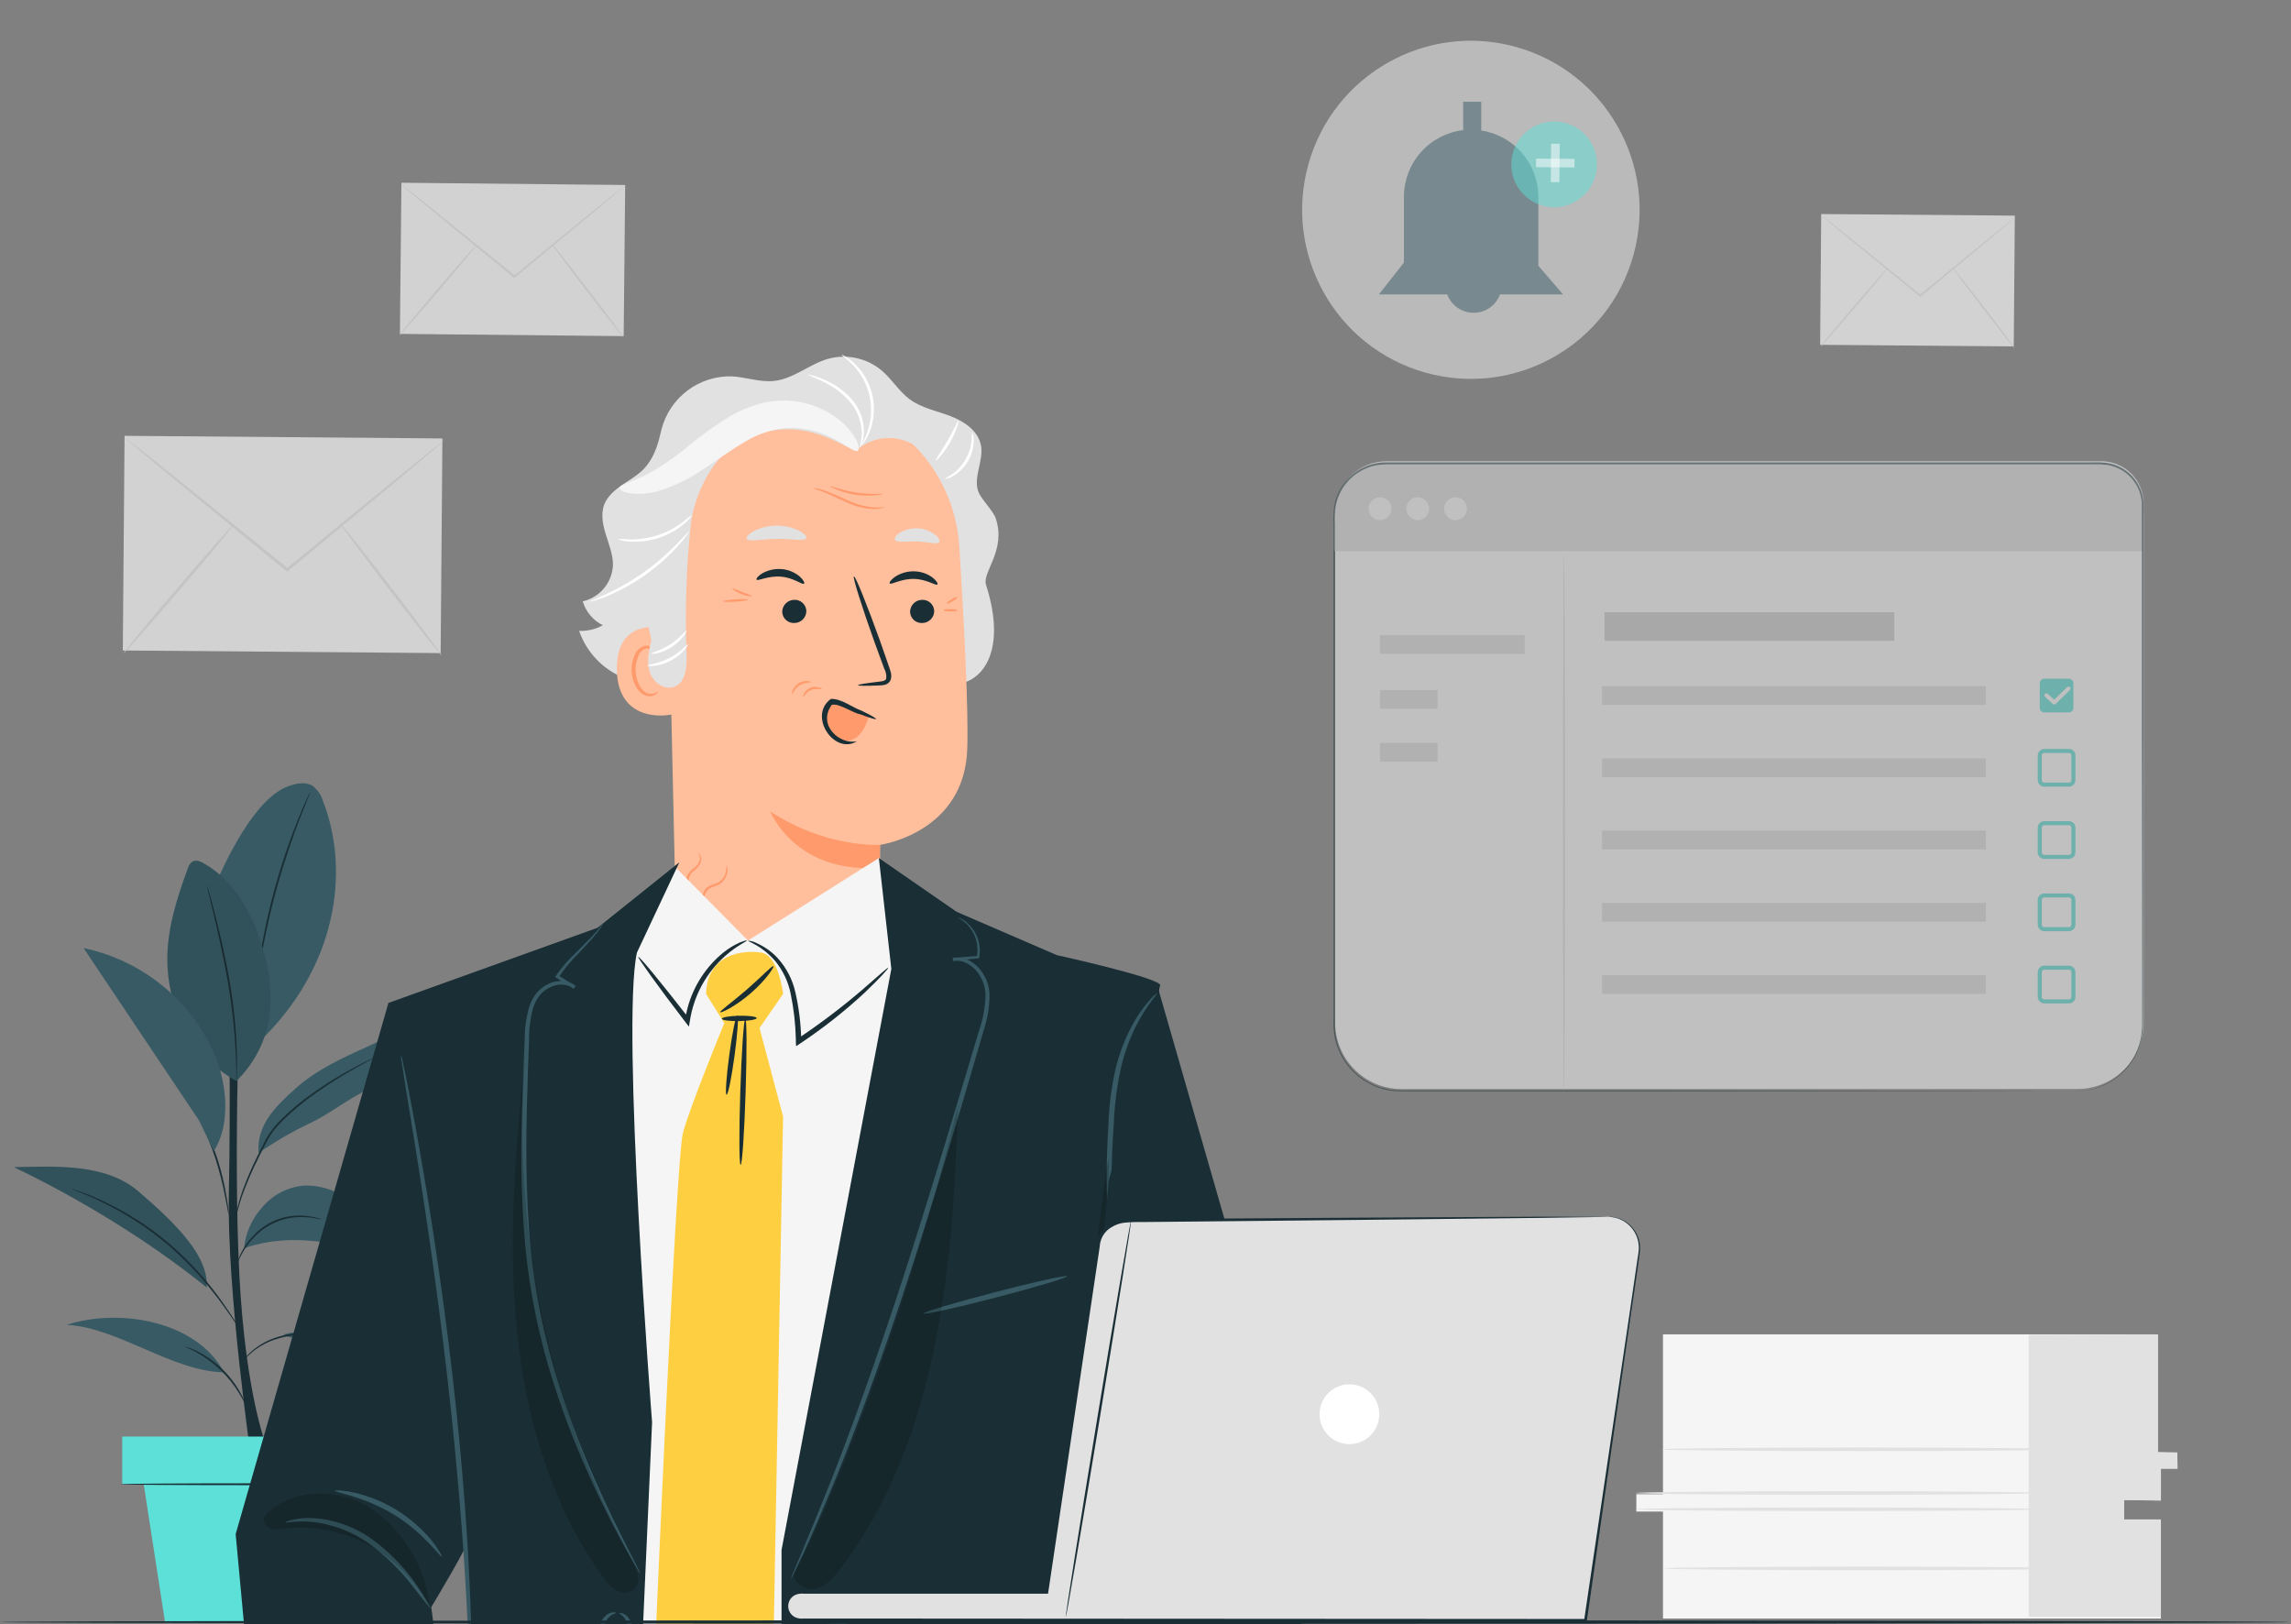 <svg width="567" height="402" viewBox="0 0 567 402" fill="none" xmlns="http://www.w3.org/2000/svg">
<rect x="0" y="0" width="567" height="402" fill="#808080" stroke="none"/>
<g opacity="0.7">
<path d="M30.829 107.854L30.395 160.973L109.057 161.62L109.492 108.5L30.829 107.854Z" fill="#F5F5F5"/>
<path d="M109.744 109.131C109.518 109.388 109.269 109.622 109 109.832L106.796 111.743L98.592 118.648L71.294 141.292L71.067 141.476L70.84 141.292L70.289 140.845L42.475 118.061L34.131 111.121C33.186 110.323 32.443 109.683 31.874 109.193C31.601 108.982 31.346 108.747 31.113 108.492C31.426 108.657 31.719 108.857 31.988 109.088L34.332 110.902L42.851 117.684L70.84 140.293L71.391 140.74H70.866L98.303 118.262L106.648 111.524L108.939 109.727C109.187 109.502 109.456 109.303 109.744 109.131Z" fill="#E1E1E1"/>
<path d="M30.632 161.604C30.483 161.482 36.457 154.243 43.97 145.454C51.483 136.665 57.711 129.637 57.859 129.768C58.008 129.9 52.034 137.129 44.512 145.918C36.99 154.708 30.798 161.736 30.632 161.604Z" fill="#E1E1E1"/>
<path d="M84.031 129.313C84.188 129.199 89.969 136.472 96.949 145.568C103.929 154.664 109.465 162.13 109.308 162.218C109.15 162.305 103.369 155.067 96.389 145.971C89.41 136.875 83.873 129.435 84.031 129.313Z" fill="#E1E1E1"/>
</g>
<g opacity="0.7">
<path d="M99.346 45.225L98.973 82.626L154.355 83.181L154.728 45.78L99.346 45.225Z" fill="#F5F5F5"/>
<path d="M154.547 46.012C154.387 46.191 154.211 46.356 154.022 46.503L152.474 47.843L146.692 52.716C141.751 56.826 134.972 62.443 127.45 68.656L127.293 68.787L127.135 68.665L126.742 68.349L107.185 52.313L101.29 47.405L99.733 46.056C99.54 45.906 99.362 45.739 99.199 45.556C99.41 45.677 99.61 45.818 99.794 45.977L101.447 47.256L107.447 52.032L127.127 67.946L127.511 68.261H127.188L146.509 52.435L152.386 47.695L153.961 46.424C154.14 46.264 154.336 46.126 154.547 46.012Z" fill="#E1E1E1"/>
<path d="M98.857 82.957C98.752 82.861 102.959 77.769 108.251 71.565C113.543 65.361 117.925 60.427 118.03 60.524C118.135 60.62 113.928 65.703 108.636 71.915C103.344 78.129 98.962 83.044 98.857 82.957Z" fill="#E1E1E1"/>
<path d="M136.468 60.217C136.582 60.138 140.649 65.255 145.564 71.661C150.48 78.067 154.372 83.325 154.267 83.412C154.162 83.5 150.086 78.374 145.171 71.968C140.255 65.562 136.337 60.304 136.468 60.217Z" fill="#E1E1E1"/>
</g>
<g opacity="0.7">
<path d="M450.728 52.968L450.463 85.329L498.383 85.723L498.648 53.362L450.728 52.968Z" fill="#F5F5F5"/>
<path d="M498.786 53.749C498.649 53.901 498.5 54.042 498.34 54.17L496.993 55.344L491.999 59.55L475.381 73.343L475.241 73.457L475.101 73.343L474.768 73.071L457.8 59.2L452.701 54.958L451.337 53.784C451.17 53.654 451.015 53.511 450.873 53.355C451.056 53.457 451.229 53.578 451.389 53.714L452.815 54.827L458.01 58.954L475.039 72.73L475.372 73.001H475.092L491.806 59.305L496.897 55.204L498.288 54.108C498.441 53.972 498.608 53.851 498.786 53.749Z" fill="#E1E1E1"/>
<path d="M450.603 85.716C450.507 85.638 454.155 81.23 458.729 75.876C463.303 70.521 467.099 66.236 467.195 66.315C467.292 66.394 463.644 70.802 459.061 76.156C454.478 81.51 450.691 85.795 450.603 85.716Z" fill="#E1E1E1"/>
<path d="M483.123 66.044C483.219 65.965 486.744 70.425 490.995 75.946C495.246 81.467 498.622 86.032 498.526 86.111C498.429 86.19 494.905 81.73 490.654 76.209C486.403 70.688 483.027 66.114 483.123 66.044Z" fill="#E1E1E1"/>
</g>
<path d="M411.575 330.214V369.77H404.98V374.064H411.575V400.537H534.804V376.448H525.681V371.19H534.813V363.303H538.862V359.728H534.052V330.214H411.575Z" fill="#F5F5F5"/>
<path d="M502.076 330.328V400.099H534.797V376.009H525.674V371.199L534.797 371.365V363.496L538.934 363.505L538.855 359.43L534.036 359.316V330.214L502.076 330.328Z" fill="#E1E1E1"/>
<path d="M504.412 373.494C504.412 373.74 482.117 373.932 454.619 373.932C427.12 373.932 404.816 373.74 404.816 373.494C404.816 373.249 427.102 373.056 454.619 373.056C482.135 373.056 504.412 373.249 504.412 373.494Z" fill="#E1E1E1"/>
<path d="M504.412 369.472C504.412 369.717 482.117 369.91 454.619 369.91C427.12 369.91 404.816 369.717 404.816 369.472C404.816 369.226 427.102 369.034 454.619 369.034C482.135 369.034 504.412 369.235 504.412 369.472Z" fill="#E1E1E1"/>
<path d="M510.813 358.659C510.813 358.904 488.518 359.097 461.019 359.097C433.52 359.097 411.217 358.904 411.217 358.659C411.217 358.413 433.511 358.221 461.019 358.221C488.527 358.221 510.813 358.422 510.813 358.659Z" fill="#E1E1E1"/>
<path d="M511.425 388.129C511.425 388.374 489.121 388.567 461.623 388.567C434.124 388.567 411.82 388.374 411.82 388.129C411.82 387.883 434.115 387.69 461.623 387.69C489.13 387.69 511.425 387.892 511.425 388.129Z" fill="#E1E1E1"/>
<g opacity="0.5">
<path d="M343.199 114.136H520.087C521.458 114.136 522.816 114.406 524.083 114.932C525.35 115.458 526.501 116.229 527.471 117.2C528.441 118.172 529.21 119.325 529.735 120.595C530.26 121.864 530.53 123.225 530.53 124.599V253.047C530.53 257.412 528.799 261.598 525.719 264.684C522.638 267.77 518.46 269.504 514.104 269.504H346.863C344.706 269.504 342.57 269.078 340.577 268.251C338.585 267.424 336.774 266.212 335.249 264.684C333.723 263.156 332.513 261.342 331.688 259.345C330.862 257.348 330.438 255.208 330.438 253.047V126.921C330.438 125.242 330.768 123.579 331.409 122.028C332.05 120.477 332.99 119.068 334.175 117.88C335.36 116.693 336.767 115.751 338.315 115.109C339.863 114.466 341.523 114.136 343.199 114.136Z" fill="white"/>
<path d="M342.925 114.635H519.813C521.185 114.635 522.543 114.905 523.81 115.431C525.077 115.957 526.228 116.728 527.198 117.699C528.167 118.671 528.937 119.824 529.461 121.094C529.986 122.363 530.256 123.724 530.256 125.098V136.402H330.164V127.42C330.164 124.029 331.509 120.777 333.902 118.38C336.295 115.982 339.541 114.635 342.925 114.635Z" fill="#E1E1E1"/>
<path d="M344.369 125.878C344.371 126.438 344.206 126.986 343.897 127.453C343.588 127.919 343.147 128.283 342.631 128.499C342.115 128.714 341.547 128.772 340.998 128.664C340.449 128.555 339.945 128.286 339.549 127.891C339.153 127.495 338.883 126.991 338.774 126.442C338.664 125.893 338.719 125.323 338.933 124.805C339.147 124.288 339.509 123.845 339.973 123.534C340.438 123.222 340.985 123.056 341.544 123.056C342.292 123.056 343.009 123.353 343.538 123.882C344.068 124.411 344.367 125.128 344.369 125.878Z" fill="white"/>
<path d="M353.709 125.878C353.711 126.438 353.546 126.987 353.236 127.453C352.927 127.92 352.485 128.284 351.969 128.5C351.452 128.715 350.884 128.772 350.335 128.663C349.786 128.554 349.282 128.284 348.886 127.888C348.49 127.491 348.221 126.986 348.112 126.436C348.004 125.887 348.06 125.317 348.275 124.799C348.49 124.282 348.854 123.84 349.32 123.529C349.786 123.219 350.333 123.054 350.892 123.056C351.639 123.058 352.354 123.356 352.881 123.885C353.409 124.414 353.706 125.13 353.709 125.878Z" fill="white"/>
<path d="M363.06 125.878C363.062 126.438 362.898 126.986 362.588 127.452C362.279 127.919 361.839 128.283 361.322 128.499C360.806 128.714 360.238 128.772 359.689 128.663C359.141 128.555 358.637 128.286 358.241 127.891C357.845 127.495 357.575 126.991 357.465 126.442C357.355 125.892 357.411 125.323 357.624 124.805C357.838 124.288 358.2 123.845 358.665 123.534C359.13 123.222 359.676 123.056 360.235 123.056C360.983 123.056 361.7 123.353 362.23 123.882C362.759 124.411 363.058 125.128 363.06 125.878Z" fill="white"/>
<path d="M387.076 270.038C386.945 270.038 386.84 240.349 386.84 203.737C386.84 167.125 386.945 137.436 387.076 137.436C387.208 137.436 387.304 167.116 387.304 203.737C387.304 240.357 387.199 270.038 387.076 270.038Z" fill="#E1E1E1"/>
<path d="M377.333 157.188H341.543V161.815H377.333V157.188Z" fill="#E1E1E1"/>
<path d="M468.815 151.508H397.102V158.578H468.815V151.508Z" fill="#D0D0D0"/>
<path d="M491.491 169.815H396.496V174.442H491.491V169.815Z" fill="#E1E1E1"/>
<path d="M355.782 170.753H341.543V175.38H355.782V170.753Z" fill="#E1E1E1"/>
<path d="M355.782 183.836H341.543V188.463H355.782V183.836Z" fill="#E1E1E1"/>
<path d="M512.029 167.958H505.942C505.324 167.958 504.822 168.46 504.822 169.079V175.178C504.822 175.798 505.324 176.3 505.942 176.3H512.029C512.648 176.3 513.149 175.798 513.149 175.178V169.079C513.149 168.46 512.648 167.958 512.029 167.958Z" fill="#5CE0D8"/>
<path d="M506.465 172.085L508.415 173.846L511.931 170.403" stroke="white" stroke-linecap="round" stroke-linejoin="round"/>
<path d="M491.491 187.692H396.496V192.319H491.491V187.692Z" fill="#E1E1E1"/>
<path d="M512.029 185.834H505.942C505.324 185.834 504.822 186.336 504.822 186.956V193.055C504.822 193.674 505.324 194.177 505.942 194.177H512.029C512.648 194.177 513.149 193.674 513.149 193.055V186.956C513.149 186.336 512.648 185.834 512.029 185.834Z" stroke="#5CE0D8" stroke-miterlimit="10"/>
<path d="M491.491 205.568H396.496V210.195H491.491V205.568Z" fill="#E1E1E1"/>
<path d="M512.029 203.711H505.942C505.324 203.711 504.822 204.213 504.822 204.832V210.931C504.822 211.551 505.324 212.053 505.942 212.053H512.029C512.648 212.053 513.149 211.551 513.149 210.931V204.832C513.149 204.213 512.648 203.711 512.029 203.711Z" stroke="#5CE0D8" stroke-miterlimit="10"/>
<path d="M491.491 223.454H396.496V228.081H491.491V223.454Z" fill="#E1E1E1"/>
<path d="M512.029 221.596H505.942C505.324 221.596 504.822 222.098 504.822 222.718V228.817C504.822 229.436 505.324 229.938 505.942 229.938H512.029C512.648 229.938 513.149 229.436 513.149 228.817V222.718C513.149 222.098 512.648 221.596 512.029 221.596Z" stroke="#5CE0D8" stroke-miterlimit="10"/>
<path d="M491.491 241.331H396.496V245.957H491.491V241.331Z" fill="#E1E1E1"/>
<path d="M512.029 239.473H505.942C505.324 239.473 504.822 239.975 504.822 240.594V246.693C504.822 247.313 505.324 247.815 505.942 247.815H512.029C512.648 247.815 513.149 247.313 513.149 246.693V240.594C513.149 239.975 512.648 239.473 512.029 239.473Z" stroke="#5CE0D8" stroke-miterlimit="10"/>
</g>
<path opacity="0.5" d="M513.831 270.038H514.277C514.566 270.038 515.012 270.038 515.598 269.95C517.318 269.739 518.995 269.27 520.575 268.557C523.14 267.39 525.36 265.579 527.021 263.299C528.076 261.844 528.891 260.229 529.435 258.515C529.557 258.05 529.68 257.586 529.802 257.104C529.925 256.622 529.96 256.114 530.038 255.614C530.145 254.566 530.189 253.513 530.17 252.459C530.17 235.056 530.17 209.889 530.091 178.789C530.091 163.234 530.091 146.199 530.091 127.911C530.091 126.771 530.091 125.606 530.091 124.475C530.01 123.34 529.747 122.224 529.313 121.172C528.635 119.559 527.555 118.148 526.177 117.074C524.798 116 523.168 115.299 521.441 115.038C520.28 114.905 519.11 114.858 517.942 114.897H480.647H347.107C344.15 114.959 341.133 114.591 338.43 115.774C336.403 116.551 334.611 117.842 333.231 119.521C331.851 121.2 330.93 123.209 330.558 125.352C330.362 126.786 330.298 128.235 330.366 129.681V138.382C330.366 149.938 330.366 161.315 330.366 172.514C330.366 194.895 330.366 216.487 330.366 237.054C330.366 242.201 330.366 247.278 330.366 252.284C330.366 252.906 330.366 253.537 330.366 254.151C330.378 254.767 330.433 255.382 330.532 255.991L330.672 256.867L330.9 257.744C331.049 258.34 331.239 258.926 331.468 259.496C332.338 261.768 333.721 263.808 335.509 265.455C337.263 267.09 339.353 268.322 341.631 269.065C342.2 269.232 342.777 269.372 343.381 269.512C343.984 269.652 344.544 269.714 345.13 269.766C346.302 269.845 347.483 269.854 348.629 269.845H362.553H413.335L486.866 269.924L506.86 269.968H512.056H513.805H512.056H506.86L486.866 270.012L413.335 270.082H362.553H348.629C347.457 270.082 346.267 270.082 345.06 270.012C344.465 269.95 343.871 269.837 343.311 269.749C342.751 269.661 342.139 269.468 341.561 269.293C339.23 268.532 337.093 267.27 335.299 265.595C333.464 263.898 332.045 261.799 331.153 259.461C330.923 258.89 330.73 258.305 330.576 257.708L330.34 256.832L330.2 255.895C330.097 255.274 330.039 254.648 330.025 254.019C329.981 253.38 330.025 252.766 330.025 252.135V236.984C330.025 216.417 330.025 194.825 330.025 172.444V129.611C329.958 128.147 330.026 126.68 330.226 125.229C330.479 123.759 330.979 122.343 331.704 121.04C333.193 118.413 335.545 116.384 338.36 115.301C339.753 114.745 341.235 114.448 342.733 114.424C344.22 114.424 345.69 114.424 347.177 114.424H480.717H517.951C519.154 114.382 520.359 114.432 521.554 114.573C522.748 114.76 523.901 115.148 524.966 115.721C526.542 116.57 527.877 117.808 528.841 119.319C529.805 120.83 530.368 122.563 530.476 124.353C530.555 125.536 530.476 126.666 530.476 127.858C530.476 146.146 530.476 163.182 530.476 178.736C530.476 209.836 530.423 235.003 530.406 252.407C530.422 253.466 530.375 254.525 530.266 255.579C530.178 256.087 530.126 256.596 530.021 257.086C529.916 257.577 529.767 258.041 529.645 258.515C528.937 260.732 527.772 262.777 526.227 264.516C524.681 266.255 522.788 267.649 520.671 268.61C519.08 269.317 517.39 269.772 515.659 269.959C514.426 270.038 513.831 270.038 513.831 270.038Z" fill="#1A2E35"/>
<path opacity="0.5" d="M404.249 63.158C410.443 40.903 397.456 17.83 375.243 11.625C353.029 5.419 330 18.43 323.807 40.686C317.613 62.942 330.599 86.014 352.813 92.22C375.027 98.425 398.055 85.414 404.249 63.158Z" fill="#F5F5F5"/>
<path opacity="0.5" d="M386.857 72.87L380.734 65.772V48.754C380.733 44.769 379.305 40.917 376.709 37.897C374.114 34.878 370.524 32.891 366.591 32.297V25.19H362.122V32.201C358.08 32.679 354.354 34.627 351.651 37.675C348.947 40.723 347.454 44.659 347.454 48.736V64.983L341.244 72.87H358.169C358.572 73.942 359.231 74.9 360.089 75.658C360.947 76.416 361.978 76.951 363.091 77.218C364.203 77.484 365.364 77.473 366.471 77.186C367.579 76.898 368.599 76.343 369.443 75.569C370.25 74.823 370.867 73.894 371.244 72.861L386.857 72.87Z" fill="#375A64"/>
<path opacity="0.5" d="M395.229 40.675C395.229 42.774 394.607 44.826 393.443 46.571C392.279 48.317 390.624 49.677 388.688 50.48C386.752 51.283 384.622 51.492 382.567 51.082C380.512 50.672 378.625 49.66 377.144 48.175C375.663 46.691 374.655 44.799 374.247 42.74C373.84 40.681 374.051 38.547 374.854 36.608C375.657 34.669 377.016 33.012 378.759 31.847C380.502 30.682 382.55 30.061 384.646 30.063C386.036 30.063 387.413 30.337 388.698 30.871C389.982 31.404 391.149 32.186 392.132 33.172C393.115 34.157 393.894 35.327 394.426 36.614C394.957 37.902 395.23 39.282 395.229 40.675Z" fill="#5CE0D8"/>
<path opacity="0.5" d="M386.002 35.578L383.875 35.56L383.811 45.076L385.938 45.095L386.002 35.578Z" fill="white"/>
<path opacity="0.5" d="M380.167 39.238L380.152 41.365L389.668 41.447L389.683 39.32L380.167 39.238Z" fill="white"/>
<path d="M62.121 360.595C62.121 360.595 56.138 319.409 56.637 295.46C57.136 271.51 56.637 244.538 56.637 244.538H59.392C59.392 244.538 57.529 292.103 59.558 320.776C61.587 349.449 66.931 360.586 66.931 360.586H62.121" fill="#1A2E35"/>
<path d="M79.912 198.181C79.485 196.72 78.606 195.431 77.402 194.501C75.653 193.388 73.361 193.852 71.411 194.545C63.093 197.489 55.667 213.043 52.344 221.219L63.399 258.523C83.341 240.016 86.796 215.707 79.912 198.181Z" fill="#375A64"/>
<path d="M76.754 196.034C76.727 196.205 76.673 196.37 76.597 196.525L76.055 197.883C75.574 199.057 74.891 200.766 74.078 202.878C72.451 207.119 70.378 213.043 68.524 219.712C66.67 226.381 65.41 232.532 64.623 237.01C64.23 239.245 63.932 241.059 63.749 242.312L63.512 243.758C63.493 243.928 63.455 244.095 63.399 244.257C63.377 244.088 63.377 243.918 63.399 243.749C63.399 243.363 63.486 242.873 63.547 242.285C63.687 241.024 63.932 239.201 64.291 236.958C65.223 231.101 66.485 225.303 68.069 219.589C69.654 213.879 71.555 208.262 73.763 202.764C74.638 200.652 75.338 198.961 75.871 197.813C76.125 197.27 76.335 196.832 76.492 196.481C76.565 196.324 76.653 196.174 76.754 196.034Z" fill="#1A2E35"/>
<path d="M58.481 267.497C48.126 261.766 42.003 250.978 41.452 239.131C41.05 230.85 43.595 222.726 46.464 214.962C46.645 214.262 47.058 213.644 47.636 213.21C48.511 212.719 49.595 213.157 50.461 213.657C57.992 217.951 62.549 226.135 64.971 234.46C66.731 239.982 67.326 245.81 66.721 251.574C65.776 257.632 62.901 263.22 58.525 267.505" fill="#375A64"/>
<path d="M58.483 267.497C58.463 267.331 58.463 267.163 58.483 266.997C58.483 266.62 58.483 266.121 58.483 265.569C58.483 264.325 58.431 262.528 58.334 260.311C58.035 254.535 57.393 248.782 56.41 243.083C55.256 236.397 53.865 230.412 52.842 226.091C52.334 223.971 51.915 222.236 51.608 220.965C51.486 220.381 51.381 219.916 51.294 219.572C51.244 219.413 51.218 219.248 51.215 219.081C51.285 219.23 51.341 219.386 51.381 219.545C51.486 219.914 51.617 220.369 51.783 220.921C52.124 222.122 52.597 223.857 53.148 226.013C54.259 230.324 55.702 236.3 56.856 243.004C57.838 248.723 58.422 254.503 58.606 260.302C58.667 262.528 58.676 264.333 58.606 265.56C58.606 266.138 58.606 266.612 58.544 266.988C58.547 267.16 58.526 267.331 58.483 267.497Z" fill="#1A2E35"/>
<g opacity="0.3">
<path opacity="0.3" d="M58.481 267.496C48.126 261.765 42.003 250.978 41.452 239.131C41.05 230.85 43.595 222.726 46.464 214.962C46.645 214.262 47.058 213.644 47.636 213.21C48.511 212.719 49.595 213.157 50.461 213.656C57.992 217.95 62.549 226.135 64.971 234.46C66.731 239.982 67.326 245.81 66.721 251.574C65.776 257.631 62.901 263.22 58.525 267.505" fill="black"/>
</g>
<path d="M70.168 330.503C80.366 332.746 88.763 339.95 98.594 343.455C105.101 345.777 112.457 346.592 117.652 351.149C116.41 348.003 113.454 345.891 110.585 344.138C102.503 339.063 93.873 334.918 84.862 331.782C80.235 330.179 75.241 328.838 70.5 330.161" fill="#375A64"/>
<path d="M55.428 339.608C42.659 339.397 29.189 328.505 16.516 327.856C29.81 323.554 48.877 327.068 55.428 339.608Z" fill="#375A64"/>
<path d="M60.417 308.919C66.907 306.58 74.018 306.466 80.831 307.526C87.644 308.586 94.222 310.777 100.755 312.95C100.099 308.516 96.513 305.178 93.146 302.224C90.68 299.928 88 297.874 85.143 296.09C82.259 294.287 78.922 293.344 75.522 293.374C73.489 293.51 71.503 294.054 69.683 294.973C67.864 295.893 66.248 297.17 64.93 298.728C62.353 301.552 60.76 305.137 60.391 308.946" fill="#375A64"/>
<path d="M34.22 294.794C26.182 287.924 14.007 288.598 3.441 288.835C19.683 296.617 37.185 307.281 51.171 318.629C51.626 311.146 44.366 303.478 34.22 294.794Z" fill="#375A64"/>
<g opacity="0.3">
<path opacity="0.3" d="M34.22 294.794C26.182 287.924 14.007 288.598 3.441 288.835C19.683 296.617 37.185 307.281 51.171 318.629C51.626 311.146 44.366 303.478 34.22 294.794Z" fill="black"/>
</g>
<path d="M64.035 285.303C67.957 282.579 72.09 280.173 76.394 278.109C80.619 276.181 84.572 273.114 88.639 270.897C93.887 268.023 98.523 264.035 103.386 260.469C108.249 256.902 113.593 253.686 119.54 252.749C114.639 251.882 109.602 252.182 104.838 253.625C100.088 255.05 95.456 256.844 90.983 258.988C84.712 261.818 78.336 264.719 73.21 269.311C68.085 273.903 63.458 278.442 64 285.303" fill="#375A64"/>
<path d="M98.358 339.608C98.219 339.561 98.084 339.502 97.955 339.432L96.845 338.854C95.882 338.337 94.501 337.583 92.76 336.707C91.885 336.251 90.95 335.769 89.917 335.287C88.885 334.805 87.775 334.271 86.603 333.763C84.061 332.626 81.428 331.708 78.731 331.02C76.057 330.28 73.243 330.208 70.535 330.809C69.344 331.067 68.174 331.415 67.037 331.852C66.061 332.249 65.122 332.73 64.229 333.289C62.944 334.11 61.769 335.09 60.73 336.208C59.987 336.996 59.629 337.487 59.602 337.461C59.576 337.434 59.663 337.32 59.83 337.084C59.996 336.847 60.249 336.505 60.599 336.085C61.616 334.903 62.794 333.871 64.098 333.018C64.993 332.425 65.942 331.917 66.932 331.502C68.067 331.044 69.237 330.678 70.43 330.406C73.2 329.763 76.085 329.82 78.827 330.573C81.546 331.271 84.198 332.209 86.751 333.377C87.932 333.903 89.043 334.42 90.066 334.946C91.089 335.471 92.043 335.945 92.891 336.418C94.641 337.294 95.979 338.17 96.915 338.696L97.982 339.353C98.244 339.502 98.367 339.59 98.358 339.608Z" fill="#1A2E35"/>
<path d="M45.905 333.263C46.182 333.308 46.452 333.387 46.709 333.5C47.419 333.753 48.114 334.046 48.791 334.376C53.306 336.66 57.035 340.246 59.497 344.673C59.871 345.333 60.202 346.018 60.485 346.723C60.615 346.97 60.703 347.236 60.748 347.512C60.678 347.512 60.196 346.46 59.217 344.839C57.94 342.725 56.393 340.787 54.616 339.073C52.832 337.363 50.836 335.891 48.677 334.692C46.981 333.771 45.879 333.342 45.905 333.263Z" fill="#1A2E35"/>
<path d="M17.662 294.154C17.848 294.188 18.029 294.241 18.204 294.312L19.735 294.864L22.149 295.74C23.094 296.09 24.117 296.616 25.271 297.116C31.259 299.893 36.848 303.462 41.89 307.728C44.64 310.099 47.229 312.652 49.639 315.369C51.592 317.61 53.428 319.95 55.141 322.38C56.593 324.448 57.703 326.174 58.456 327.366L59.33 328.741C59.441 328.896 59.537 329.06 59.619 329.232C59.48 329.103 59.36 328.955 59.26 328.794C59.033 328.496 58.709 328.049 58.307 327.462C57.511 326.305 56.365 324.605 54.878 322.572C53.391 320.539 51.52 318.191 49.324 315.676C46.906 312.992 44.323 310.46 41.592 308.096C36.571 303.863 31.038 300.28 25.123 297.431C23.986 296.905 22.971 296.371 22.044 296.003L19.665 295.039L18.161 294.408C17.985 294.343 17.818 294.258 17.662 294.154Z" fill="#1A2E35"/>
<path d="M79.613 301.734C79.269 301.722 78.927 301.678 78.59 301.603L77.418 301.384C76.963 301.296 76.43 301.287 75.852 301.235C72.83 300.976 69.797 301.584 67.106 302.987C65.625 303.755 64.275 304.755 63.109 305.949C62.137 306.909 61.278 307.976 60.546 309.13C59.882 310.205 59.297 311.326 58.797 312.486C58.835 312.142 58.923 311.806 59.059 311.487C59.383 310.609 59.79 309.764 60.275 308.964C60.985 307.762 61.839 306.652 62.82 305.66C64.485 303.898 66.539 302.551 68.818 301.729C71.097 300.907 73.536 300.633 75.94 300.928C76.526 301.007 77.068 301.033 77.523 301.147L78.695 301.445C79.012 301.504 79.32 301.601 79.613 301.734Z" fill="#1A2E35"/>
<path d="M92.41 261.845C92.263 261.964 92.101 262.064 91.929 262.143L90.504 262.923C89.261 263.589 87.477 264.579 85.317 265.858C83.156 267.138 80.62 268.741 77.917 270.678C74.967 272.74 72.204 275.06 69.661 277.609C68.346 278.913 67.21 280.386 66.285 281.991C65.41 283.595 64.649 285.154 63.914 286.644C62.59 289.276 61.405 291.976 60.363 294.732C59.663 296.596 59.079 298.501 58.614 300.437C58.282 301.804 58.168 302.575 58.124 302.566C58.118 302.375 58.136 302.184 58.177 301.997C58.177 301.629 58.299 301.121 58.439 300.393C58.836 298.437 59.367 296.51 60.031 294.627C61.045 291.842 62.213 289.115 63.529 286.46C64.255 284.962 65.043 283.393 65.874 281.781C66.82 280.14 67.979 278.631 69.32 277.294C71.885 274.726 74.677 272.397 77.664 270.336C80.393 268.408 82.964 266.831 85.142 265.578C87.32 264.325 89.148 263.387 90.39 262.765L91.859 262.064C92.035 261.972 92.219 261.899 92.41 261.845Z" fill="#1A2E35"/>
<path d="M56.61 300.577C56.482 300.229 56.397 299.867 56.356 299.499C56.208 298.711 56.015 297.747 55.796 296.546C55.18 293.289 54.374 290.07 53.382 286.907C52.347 283.771 51.129 280.699 49.735 277.706C49.237 276.619 48.861 275.699 48.493 274.972C48.316 274.644 48.178 274.297 48.082 273.938C48.303 274.236 48.493 274.556 48.651 274.893C48.992 275.515 49.464 276.426 50.024 277.574C51.512 280.54 52.778 283.613 53.811 286.767C54.82 289.932 55.589 293.169 56.111 296.45C56.312 297.712 56.452 298.728 56.531 299.438C56.595 299.814 56.621 300.196 56.61 300.577Z" fill="#1A2E35"/>
<path d="M55.682 271.475C55.277 266.631 53.862 261.926 51.528 257.664C48.379 251.8 43.986 246.698 38.658 242.718C33.33 238.738 27.196 235.976 20.688 234.626L49.245 277.259L52.927 284.874C55.446 280.737 55.997 276.312 55.682 271.475Z" fill="#375A64"/>
<path d="M96.644 355.504H30.25V367.29H96.644V355.504Z" fill="#5CE0D8"/>
<path d="M35.207 364.959L40.857 401.536H84.93L91.683 364.959H35.207Z" fill="#5CE0D8"/>
<path d="M96.6 367.307C96.6 367.439 81.626 367.535 63.162 367.535C44.699 367.535 29.76 367.439 29.76 367.307C29.76 367.176 44.725 367.071 63.206 367.071C81.687 367.071 96.6 367.176 96.6 367.307Z" fill="#1A2E35"/>
<path d="M149.193 154.725C148.002 154.136 146.946 153.307 146.091 152.289C145.236 151.271 144.601 150.086 144.225 148.81C146.288 148.34 148.138 147.202 149.49 145.572C150.842 143.942 151.62 141.911 151.703 139.793C151.703 137.077 150.61 134.535 149.823 131.906C149.036 129.278 148.607 126.359 149.937 124.02C152.184 120.05 157.109 118.876 159.969 115.327C162.155 112.602 162.934 109.64 163.721 106.231C164.723 102.385 167 98.994 170.178 96.615C173.357 94.236 177.248 93.01 181.214 93.139C184.712 93.358 188.167 94.655 191.648 94.261C196.441 93.726 200.325 90.107 204.96 88.792C207.231 88.173 209.617 88.11 211.918 88.608C214.218 89.107 216.364 90.153 218.176 91.658C220.73 93.822 222.497 96.854 225.173 98.835C228.121 100.999 231.856 101.683 235.267 102.989C238.678 104.294 242.142 106.669 242.789 110.271C243.48 114.153 240.672 118.315 242.238 121.934C242.964 123.617 245.833 126.5 246.419 128.235C249.121 136.227 243.016 141.563 244.031 144.718C249.357 161.368 242.85 168.527 237.366 169.149L169.013 167.695C166.574 168.699 163.957 169.196 161.322 169.153C158.686 169.11 156.086 168.529 153.682 167.446C151.277 166.362 149.119 164.799 147.338 162.851C145.557 160.904 144.191 158.613 143.324 156.119C145.371 156.206 147.403 155.724 149.193 154.725Z" fill="#E1E1E1"/>
<path d="M166.781 155.873C166.423 155.707 152.455 151.352 152.664 165.714C152.874 180.077 167.219 176.905 167.236 176.493C167.253 176.081 166.781 155.873 166.781 155.873Z" fill="#FFBF9D"/>
<path d="M162.784 171.112C162.714 171.068 162.53 171.296 162.11 171.498C161.521 171.76 160.853 171.782 160.247 171.559C158.725 171.024 157.413 168.632 157.308 166.047C157.256 164.816 157.477 163.589 157.956 162.454C158.084 162.003 158.319 161.591 158.642 161.252C158.965 160.913 159.366 160.658 159.81 160.509C160.095 160.43 160.399 160.453 160.669 160.574C160.939 160.696 161.158 160.908 161.288 161.175C161.489 161.569 161.402 161.858 161.48 161.885C161.559 161.911 161.786 161.639 161.655 161.008C161.566 160.66 161.363 160.351 161.078 160.132C160.679 159.843 160.184 159.72 159.696 159.79C159.111 159.918 158.567 160.193 158.116 160.588C157.665 160.983 157.321 161.487 157.116 162.051C156.526 163.306 156.249 164.687 156.311 166.073C156.442 168.965 157.964 171.647 160.046 172.207C160.431 172.317 160.836 172.337 161.231 172.266C161.625 172.194 161.997 172.034 162.32 171.796C162.757 171.463 162.827 171.138 162.784 171.112Z" fill="#FF9A6C"/>
<path d="M239.393 185.186C239.691 175.047 238.615 154.13 237.425 135.236C236.809 125.42 232.526 116.196 225.429 109.4C218.332 102.604 208.94 98.735 199.125 98.563H197.104C175.282 99.439 163.868 118.534 165.337 140.363L167.27 226.792L196.553 252.267L217.807 225.294V209.074C217.807 209.074 238.798 206.173 239.393 185.186Z" fill="#FFBF9D"/>
<path d="M217.809 209.065C217.809 209.065 204.541 209.941 190.625 200.802C190.625 200.802 196.669 216.26 217.608 214.735L217.809 209.065Z" fill="#FF9A6C"/>
<path d="M231.208 151.203C231.204 151.985 230.893 152.734 230.344 153.289C229.795 153.845 229.05 154.162 228.269 154.173C227.889 154.197 227.507 154.144 227.147 154.018C226.787 153.892 226.456 153.695 226.173 153.438C225.891 153.182 225.662 152.871 225.501 152.525C225.339 152.179 225.249 151.804 225.234 151.422C225.241 150.64 225.552 149.891 226.1 149.335C226.649 148.779 227.393 148.458 228.173 148.442C228.555 148.419 228.937 148.472 229.297 148.599C229.658 148.726 229.989 148.924 230.272 149.181C230.555 149.438 230.784 149.75 230.944 150.097C231.105 150.444 231.195 150.82 231.208 151.203Z" fill="#1A2E35"/>
<path d="M199.564 151.203C199.559 151.985 199.249 152.734 198.7 153.289C198.15 153.845 197.405 154.162 196.625 154.173C196.244 154.197 195.863 154.144 195.503 154.018C195.143 153.892 194.812 153.695 194.529 153.438C194.246 153.182 194.017 152.871 193.856 152.525C193.695 152.179 193.604 151.804 193.59 151.422C193.597 150.64 193.907 149.891 194.456 149.335C195.005 148.779 195.748 148.458 196.529 148.442C196.91 148.419 197.292 148.472 197.653 148.599C198.013 148.726 198.345 148.924 198.628 149.181C198.911 149.438 199.139 149.75 199.3 150.097C199.461 150.444 199.55 150.82 199.564 151.203Z" fill="#1A2E35"/>
<path d="M231.986 144.648C231.609 145.025 229.362 143.307 226.152 143.263C222.942 143.22 220.545 144.788 220.204 144.385C220.029 144.21 220.423 143.509 221.464 142.773C222.875 141.829 224.543 141.345 226.239 141.388C227.914 141.412 229.538 141.971 230.875 142.983C231.854 143.763 232.178 144.473 231.986 144.648Z" fill="#1A2E35"/>
<path d="M198.993 144.455C198.59 144.814 196.465 142.956 193.255 142.702C190.045 142.448 187.561 143.868 187.246 143.447C187.089 143.254 187.518 142.571 188.611 141.914C190.077 141.065 191.769 140.689 193.456 140.836C195.128 140.967 196.714 141.627 197.987 142.72C198.905 143.561 199.185 144.288 198.993 144.455Z" fill="#1A2E35"/>
<path d="M212.341 169.561C212.341 169.377 214.344 169.07 217.589 168.685C218.42 168.615 219.198 168.466 219.338 167.905C219.422 167.054 219.245 166.198 218.831 165.451C218.096 163.445 217.318 161.341 216.513 159.133C213.286 150.142 210.968 142.755 211.335 142.632C211.703 142.51 214.598 149.687 217.825 158.677C218.595 160.895 219.338 163.006 220.038 165.031C220.335 165.977 220.851 167.046 220.414 168.273C220.289 168.561 220.1 168.817 219.863 169.022C219.625 169.227 219.344 169.375 219.041 169.456C218.583 169.569 218.113 169.625 217.641 169.623C214.379 169.771 212.358 169.745 212.341 169.561Z" fill="#1A2E35"/>
<path d="M199.535 133.186C199.133 134.062 195.975 133.291 192.171 133.361C188.366 133.431 185.217 134.15 184.798 133.317C184.614 132.923 185.226 132.152 186.547 131.433C188.287 130.563 190.201 130.102 192.146 130.083C194.09 130.065 196.013 130.491 197.769 131.328C199.089 132.029 199.71 132.783 199.535 133.186Z" fill="#E1E1E1"/>
<path d="M232.414 134.15C231.837 134.868 229.633 134.071 226.965 133.992C224.297 133.913 222.023 134.395 221.516 133.624C221.297 133.247 221.665 132.52 222.662 131.871C223.998 131.067 225.543 130.679 227.1 130.755C228.657 130.832 230.157 131.369 231.408 132.301C232.37 133.037 232.676 133.799 232.414 134.15Z" fill="#E1E1E1"/>
<path d="M215.331 95.82C207.459 92.385 199.298 93.752 190.762 94.699C184.182 95.282 177.86 97.538 172.394 101.253C163.578 107.3 158.96 117.272 158.12 127.946C157.28 138.619 158.89 147.96 161.208 158.415C160.595 161.044 159.983 163.751 160.805 166.301C161.627 168.851 164.453 170.92 166.928 169.938C169.814 168.79 170.05 164.864 169.902 161.762C169.497 151.271 169.834 140.764 170.907 130.32C171.633 122.513 176.426 113.101 182.654 109.605C196.648 101.841 206.969 109.605 211.675 111.515C219.415 105.328 227.681 109.324 232.08 115.082C230.716 106.573 223.211 99.264 215.331 95.82Z" fill="#E1E1E1"/>
<path d="M153.346 120.742C153.346 121.224 154.22 121.82 156.101 122.11C158.717 122.386 161.362 122.087 163.85 121.233C167.41 120.028 170.791 118.345 173.9 116.23C177.328 113.995 180.766 111.401 184.396 109.324C187.568 107.355 191.169 106.185 194.891 105.915C197.939 105.796 200.977 106.315 203.813 107.44C208.833 109.394 211.405 112.172 212.305 111.524C212.515 111.384 212.577 111.051 212.489 110.542C212.347 109.831 212.084 109.149 211.711 108.527C210.363 106.235 208.496 104.293 206.262 102.857C202.882 100.6 198.95 99.312 194.891 99.133C192.452 99.039 190.013 99.335 187.667 100.009C185.254 100.709 182.934 101.697 180.757 102.954C176.957 105.273 173.337 107.877 169.929 110.744C167.358 112.858 164.633 114.776 161.777 116.484C159.864 117.585 157.863 118.525 155.795 119.297C154.325 119.822 153.381 120.19 153.346 120.742Z" fill="#F5F5F5"/>
<path d="M152.795 133.379C153.728 133.766 154.724 133.977 155.734 134.001C160.651 134.379 165.521 132.805 169.291 129.619C170.102 129.015 170.786 128.256 171.302 127.385C170.49 127.951 169.71 128.562 168.967 129.216C165.159 132.07 160.515 133.58 155.76 133.51C154.775 133.413 153.785 133.369 152.795 133.379Z" fill="white"/>
<path d="M145.991 148.889C146.396 148.863 146.795 148.772 147.172 148.618C147.915 148.399 148.973 148.022 150.268 147.496C156.993 144.703 163.007 140.432 167.866 135C168.603 134.187 169.298 133.336 169.947 132.45C170.402 131.819 170.638 131.46 170.595 131.425C170.551 131.389 169.414 132.669 167.49 134.649C162.479 139.803 156.572 143.996 150.058 147.023C147.556 148.179 145.956 148.775 145.991 148.889Z" fill="white"/>
<path d="M199.895 92.692C199.895 92.806 201.198 93.262 203.253 94.226C205.939 95.411 208.342 97.156 210.303 99.343C212.201 101.572 213.26 104.397 213.294 107.326C213.217 108.54 213.021 109.744 212.708 110.919C212.708 110.919 212.953 110.639 213.207 110.043C213.558 109.183 213.765 108.271 213.819 107.344C213.937 104.247 212.881 101.219 210.863 98.87C208.84 96.596 206.303 94.841 203.463 93.752C202.334 93.221 201.131 92.863 199.895 92.692Z" fill="white"/>
<path d="M208.264 87.767C208.195 87.873 209.454 88.644 211.028 90.265C213.107 92.404 214.551 95.08 215.2 97.993C215.848 100.907 215.676 103.944 214.702 106.766C213.976 108.939 213.145 110.131 213.259 110.201C213.372 110.271 213.539 109.955 213.915 109.412C214.426 108.635 214.854 107.807 215.192 106.941C216.343 104.047 216.596 100.872 215.919 97.832C215.242 94.791 213.665 92.026 211.396 89.897C210.725 89.251 209.986 88.681 209.192 88.197C208.623 87.873 208.291 87.767 208.264 87.767Z" fill="white"/>
<path d="M161.192 161.753C161.192 161.937 163.755 161.753 166.317 160.053C168.88 158.353 170.096 156.101 169.93 156.031C169.764 155.961 168.355 157.863 165.915 159.44C163.475 161.017 161.148 161.534 161.192 161.753Z" fill="white"/>
<path d="M160.266 164.707C160.266 164.891 163.047 165.075 166.021 163.488C168.995 161.902 170.447 159.501 170.28 159.422C170.114 159.344 168.531 161.377 165.68 162.831C162.828 164.286 160.248 164.479 160.266 164.707Z" fill="white"/>
<path d="M233.865 118.499C234.599 118.454 235.307 118.209 235.912 117.789C237.438 116.888 238.708 115.609 239.598 114.074C240.488 112.539 240.968 110.801 240.993 109.026C241.053 108.294 240.917 107.559 240.6 106.897C240.502 107.596 240.458 108.302 240.469 109.009C240.312 110.668 239.799 112.273 238.964 113.714C238.125 115.153 236.989 116.396 235.632 117.36C234.582 118.078 233.821 118.385 233.865 118.499Z" fill="white"/>
<path d="M231.558 113.995C231.698 114.126 233.543 112.242 235.127 109.482C236.71 106.722 237.383 104.172 237.2 104.11C237.016 104.049 236.045 106.406 234.488 109.114C232.931 111.822 231.401 113.855 231.558 113.995Z" fill="white"/>
<path d="M181.197 145.603C181.109 145.726 182.072 146.479 183.453 147.023C184.835 147.566 186.077 147.654 186.077 147.505C186.077 147.356 184.984 147.014 183.663 146.488C182.343 145.962 181.284 145.498 181.197 145.603Z" fill="#FF9A6C"/>
<path d="M178.93 148.802C178.93 148.959 180.347 149.003 182.061 148.889C183.775 148.775 185.166 148.565 185.157 148.407C185.148 148.25 183.74 148.214 182.026 148.32C180.312 148.425 178.921 148.644 178.93 148.802Z" fill="#FF9A6C"/>
<path d="M233.455 151.01C233.455 151.168 234.225 151.299 235.204 151.308C236.184 151.317 236.954 151.194 236.954 151.036C236.954 150.878 236.184 150.747 235.204 150.738C234.225 150.729 233.464 150.861 233.455 151.01Z" fill="#FF9A6C"/>
<path d="M234.26 149.38C234.347 149.52 235.003 149.266 235.729 148.828C236.455 148.39 236.989 147.952 236.91 147.785C236.831 147.619 236.166 147.899 235.44 148.337C234.714 148.775 234.181 149.249 234.26 149.38Z" fill="#FF9A6C"/>
<path d="M201.189 120.786C201.189 120.874 202.195 121.102 203.761 121.724C205.327 122.346 207.408 123.398 209.805 124.441C211.848 125.388 214.062 125.91 216.312 125.974C216.994 125.977 217.673 125.891 218.332 125.72C218.805 125.597 219.041 125.483 219.032 125.448C219.023 125.413 217.991 125.659 216.321 125.571C214.141 125.39 212.009 124.826 210.023 123.906C207.671 122.89 205.536 121.855 203.901 121.338C203.039 120.989 202.119 120.802 201.189 120.786Z" fill="#FF9A6C"/>
<path d="M205.414 120.304C205.335 120.418 208.038 121.917 211.79 122.451C215.542 122.986 218.551 122.355 218.507 122.223C218.463 122.092 215.498 122.434 211.869 121.881C208.239 121.329 205.484 120.138 205.414 120.304Z" fill="#FF9A6C"/>
<path d="M198.793 172.435C198.933 172.514 199.432 171.279 200.787 170.735C202.143 170.192 203.359 170.735 203.411 170.595C203.464 170.455 203.201 170.288 202.685 170.122C201.995 169.905 201.251 169.933 200.579 170.201C199.907 170.469 199.347 170.961 198.994 171.594C198.741 172.076 198.723 172.418 198.793 172.435Z" fill="#FF9A6C"/>
<path d="M196.073 171.787C196.221 171.831 196.545 170.455 197.909 169.605C199.274 168.755 200.63 168.974 200.647 168.817C200.665 168.659 200.35 168.562 199.772 168.519C199.007 168.488 198.251 168.699 197.612 169.123C196.958 169.537 196.455 170.152 196.178 170.876C195.941 171.41 196.003 171.778 196.073 171.787Z" fill="#FF9A6C"/>
<path d="M172.125 226.565C172.125 226.565 172.37 226.565 172.729 226.328C173.216 225.967 173.577 225.461 173.761 224.882C174.018 224.061 174.188 223.215 174.268 222.358C174.293 221.88 174.422 221.412 174.645 220.989C174.869 220.565 175.182 220.195 175.562 219.905C176.437 219.37 177.557 219.265 178.387 218.608C179.102 218.056 179.626 217.293 179.883 216.426C180.033 216.045 180.099 215.637 180.077 215.228C180.054 214.82 179.943 214.421 179.752 214.06C179.808 214.814 179.722 215.572 179.498 216.294C179.219 217.05 178.723 217.705 178.073 218.178C177.373 218.722 176.323 218.801 175.256 219.414C174.752 219.736 174.36 220.208 174.137 220.764C173.939 221.249 173.81 221.759 173.752 222.28C173.697 223.112 173.571 223.939 173.376 224.751C173.18 225.482 172.738 226.122 172.125 226.565Z" fill="#FF9A6C"/>
<path d="M167.27 225.014C168.092 224.825 168.82 224.35 169.325 223.673C169.925 222.975 170.34 222.137 170.532 221.237C170.648 220.705 170.68 220.158 170.628 219.616C170.576 219.055 170.453 218.511 170.427 217.977C170.441 217.48 170.572 216.993 170.811 216.557C171.05 216.122 171.389 215.749 171.8 215.471C172.16 215.158 172.502 214.824 172.824 214.472C173.111 214.139 173.323 213.747 173.445 213.324C173.557 213.023 173.598 212.699 173.563 212.38C173.528 212.06 173.419 211.753 173.243 211.484C172.928 211.133 172.657 211.116 172.657 211.142C172.657 211.168 172.859 211.282 173.06 211.606C173.173 211.855 173.231 212.126 173.231 212.399C173.231 212.673 173.173 212.943 173.06 213.192C172.932 213.55 172.732 213.878 172.474 214.156C172.185 214.454 171.826 214.752 171.45 215.033C171.027 215.369 170.653 215.765 170.34 216.207C169.991 216.722 169.822 217.338 169.858 217.959C169.858 218.573 170.016 219.125 170.077 219.633C170.132 220.121 170.112 220.615 170.016 221.097C169.862 221.924 169.518 222.704 169.01 223.375C168.493 223.984 167.909 224.534 167.27 225.014Z" fill="#FF9A6C"/>
<path d="M215 177.439C211.038 190.382 199.466 178.815 206.533 173.654C209.63 174.153 212.481 175.976 215.464 176.975" fill="#FF9A6C"/>
<path d="M212.097 183.424C207.898 184.397 202.213 179.481 205.843 174.433C207.592 173.925 211.091 176.466 212.893 176.764C217.939 178.675 218.14 178.254 213.251 175.888C211.038 175.134 208.239 172.839 205.633 172.961C199.878 177.15 206.499 186.965 212.097 183.424Z" fill="#1A2E35"/>
<path d="M166.922 214.367L185.115 232.76L217.512 212.342L226.993 229.316L210.908 420.052L144.785 420.596L149.176 245.957L166.922 214.367Z" fill="#F5F5F5"/>
<path d="M62.12 420.595L58.324 379.637L96.135 248.192L108.433 295.573C108.433 295.573 116.304 378.489 116.304 380.18C116.304 381.872 106.736 397.706 106.736 397.706L109.683 420.613L62.12 420.595Z" fill="#1A2E35"/>
<path d="M168.136 213.385L147.906 229.588L96.109 248.209L106.054 301.208L115.194 382.88L116.646 420.561H158.332L161.384 351.964C161.384 351.964 153.696 253.818 157.632 235.748L168.136 213.385Z" fill="#1A2E35"/>
<path d="M217.51 212.342L236.752 225.645L261.539 236.362C261.539 236.362 288.242 242.242 287.114 243.933C285.985 245.624 278.429 338.46 278.429 338.46L280.93 420.595H193.422V383.581L220.597 239.779L217.51 212.342Z" fill="#1A2E35"/>
<path d="M106.527 397.978C106.361 398.083 104.909 396.041 102.416 392.887C99.265 388.743 95.536 385.075 91.343 381.994C87.129 378.987 82.207 377.127 77.06 376.596C73.098 376.272 70.649 376.973 70.606 376.728C70.606 376.649 71.165 376.395 72.276 376.123C73.858 375.758 75.482 375.605 77.104 375.667C82.503 375.933 87.71 377.759 92.096 380.925C96.41 384.057 100.152 387.911 103.16 392.317C105.486 395.7 106.658 397.917 106.527 397.978Z" fill="#375A64"/>
<path d="M109.351 385.246C109.028 385.526 104.978 379.383 97.5 374.826C90.022 370.27 82.78 369.323 82.876 368.903C82.876 368.754 84.721 368.745 87.59 369.358C95.139 371.075 101.906 375.25 106.832 381.232C108.66 383.528 109.474 385.167 109.351 385.246Z" fill="#375A64"/>
<path d="M158.532 389.53C158.153 389.045 157.819 388.526 157.534 387.979C156.922 386.928 156.004 385.394 154.911 383.37C152.689 379.33 149.549 373.441 146.164 365.932C142.124 357.145 138.705 348.085 135.931 338.819C132.557 327.446 130.448 315.735 129.642 303.898C128.662 290.158 129.039 277.092 129.502 265.463C129.625 262.542 129.747 259.724 129.869 257.007C129.87 254.323 130.253 251.652 131.006 249.077C131.413 247.839 132.038 246.684 132.852 245.668C133.67 244.712 134.688 243.949 135.835 243.433C138.012 242.408 140.75 242.469 142.473 244.02L141.966 244.713L137.724 241.996L137.391 241.786L137.593 241.462C139.011 239.41 140.645 237.515 142.464 235.809C143.995 234.285 145.307 232.996 146.33 231.919C147.354 230.841 148.08 229.973 148.569 229.369C148.784 229.039 149.03 228.73 149.304 228.448C149.165 228.821 148.973 229.172 148.736 229.491C148.101 230.443 147.4 231.348 146.636 232.199C145.648 233.329 144.38 234.661 142.893 236.23C141.162 237.947 139.609 239.835 138.257 241.865L138.135 241.339L142.386 243.968L141.878 244.669C140.444 243.416 138.144 243.363 136.202 244.301C135.191 244.769 134.295 245.454 133.578 246.308C132.857 247.234 132.306 248.281 131.951 249.401C131.26 251.888 130.922 254.46 130.945 257.042C130.846 259.77 130.747 262.589 130.648 265.499C130.263 277.118 129.931 290.14 130.902 303.793C132.476 328.89 140.374 350.57 146.96 365.537C150.257 373.073 153.257 379.015 155.339 383.116L157.744 387.839C158.065 388.374 158.328 388.941 158.532 389.53Z" fill="#375A64"/>
<path d="M195.695 390.897C195.86 390.296 196.076 389.709 196.343 389.145L198.424 384.176C200.243 379.865 202.797 373.608 205.902 365.826C212.025 350.255 219.748 328.461 227.375 304.091C231.958 289.527 236.121 275.725 239.751 263.588C240.661 260.568 241.535 257.647 242.375 254.825C243.276 252.216 243.788 249.487 243.897 246.728C244.133 241.567 239.856 237.089 235.911 237.825L235.806 237.054L242.043 236.546L241.763 236.791C242.039 235.366 241.966 233.895 241.55 232.505C241.134 231.114 240.388 229.846 239.375 228.808C238.64 228.107 237.827 227.492 236.952 226.976C237.946 227.279 238.849 227.828 239.576 228.571C240.699 229.621 241.542 230.937 242.026 232.397C242.51 233.858 242.621 235.417 242.349 236.931V237.159H242.104L235.876 237.807L235.772 237.028C240.381 236.151 245.078 241.102 244.894 246.667C244.823 249.528 244.328 252.364 243.425 255.079C242.602 257.901 241.748 260.822 240.862 263.842C237.311 275.997 233.218 289.825 228.617 304.406C220.981 328.794 213.092 350.579 206.751 366.089C203.558 373.836 200.838 380.04 198.879 384.299C197.917 386.32 197.147 387.944 196.57 389.171C196.334 389.773 196.041 390.351 195.695 390.897Z" fill="#375A64"/>
<path d="M210.067 402C210.067 402.368 207.347 402.92 203.944 403.236C200.542 403.551 197.699 403.516 197.664 403.157C197.629 402.798 200.385 402.237 203.787 401.921C207.189 401.606 210.032 401.641 210.067 402Z" fill="#375A64"/>
<path d="M152.428 399.144C152.428 399.354 151.178 399.372 150.207 400.8C149.943 401.178 149.761 401.607 149.672 402.06C149.584 402.513 149.59 402.979 149.691 403.429C149.889 403.934 150.22 404.375 150.648 404.708C151.075 405.04 151.585 405.25 152.122 405.317C152.66 405.383 153.205 405.303 153.7 405.085C154.196 404.867 154.624 404.519 154.939 404.077C155.15 403.661 155.272 403.204 155.294 402.738C155.317 402.271 155.24 401.805 155.07 401.37C154.484 399.748 153.242 399.424 153.321 399.223C153.259 399.065 154.886 399.047 155.944 400.975C156.241 401.536 156.403 402.158 156.418 402.792C156.433 403.426 156.301 404.055 156.032 404.629C155.621 405.315 155.021 405.866 154.303 406.217C153.586 406.568 152.782 406.703 151.99 406.605C151.198 406.508 150.451 406.182 149.84 405.669C149.228 405.155 148.778 404.474 148.545 403.709C148.428 403.09 148.453 402.452 148.62 401.845C148.787 401.237 149.09 400.676 149.507 400.204C150.95 398.592 152.533 399.004 152.428 399.144Z" fill="#375A64"/>
<path d="M264.103 315.834C264.199 316.193 256.328 318.533 246.523 321.091C236.718 323.65 228.698 325.403 228.61 325.043C228.523 324.684 236.386 322.353 246.19 319.786C255.995 317.218 264.016 315.483 264.103 315.834Z" fill="#375A64"/>
<path d="M276.9 313.485C276.433 312.665 276.094 311.779 275.894 310.856C275.225 308.404 274.757 305.901 274.495 303.372C273.742 296.975 273.69 288.081 274.328 278.319C274.473 273.699 275.059 269.104 276.078 264.596C276.948 260.905 278.288 257.341 280.066 253.993C281.251 251.732 282.695 249.618 284.369 247.692C284.938 246.946 285.616 246.29 286.381 245.747C286.591 245.922 283.687 248.718 280.897 254.413C279.292 257.755 278.08 261.272 277.285 264.894C276.345 269.348 275.794 273.875 275.64 278.424C275.004 286.702 274.931 295.014 275.422 303.302C275.859 309.656 277.101 313.424 276.9 313.485Z" fill="#375A64"/>
<path d="M193.807 245.957C193.807 245.957 192.784 236.318 188.271 235.713C183.757 235.109 175.046 236.011 174.74 245.957L179.253 253.187C179.253 253.187 170.83 273.666 169.028 280.3C167.227 286.933 161.83 415.311 161.83 415.311L175.991 444.422L191.288 414.873L193.807 276.312L187.973 254.405L193.807 245.957Z" fill="#FFCF42"/>
<path d="M219.819 239.499C219.88 239.56 219.382 240.191 218.393 241.252C217.405 242.312 215.927 243.819 214.02 245.633C209.026 250.27 203.664 254.493 197.988 258.261L197.026 258.9L196.965 257.744C196.965 257.56 196.965 257.358 196.965 257.165C196.877 253.393 196.449 249.635 195.688 245.94C195.097 242.96 193.781 240.173 191.857 237.825C188.437 233.864 185.008 233.032 185.157 232.786C185.939 232.846 186.7 233.073 187.387 233.452C189.347 234.337 191.106 235.613 192.556 237.203C194.697 239.599 196.183 242.509 196.868 245.651C197.719 249.409 198.194 253.243 198.285 257.095V257.673L197.262 257.156C202.893 253.404 208.294 249.316 213.434 244.914C217.353 241.549 219.679 239.367 219.819 239.499Z" fill="#1A2E35"/>
<path d="M184.832 232.734C184.92 232.962 182.585 233.838 179.585 236.467C174.816 240.654 171.68 246.397 170.733 252.678L170.497 254.072L169.684 253.003C166.264 248.534 163.273 244.546 161.173 241.611C159.074 238.675 157.858 236.896 157.972 236.791C158.086 236.686 159.52 238.298 161.786 241.05C164.051 243.802 167.147 247.684 170.593 252.118L169.544 252.442C169.699 251.415 169.909 250.397 170.173 249.392C171.623 243.999 174.736 239.202 179.069 235.687C180.326 234.688 181.704 233.851 183.171 233.198C184.203 232.804 184.806 232.655 184.832 232.734Z" fill="#1A2E35"/>
<path d="M187.272 251.942C187.272 252.31 185.348 252.643 182.969 252.687C180.59 252.731 178.657 252.477 178.648 252.109C178.64 251.741 180.564 251.416 182.943 251.364C185.322 251.311 187.264 251.574 187.272 251.942Z" fill="#1A2E35"/>
<path d="M191.41 239.096C191.681 239.306 189.46 242.645 185.743 245.843C182.025 249.042 178.413 250.786 178.256 250.479C178.098 250.172 181.282 247.973 184.877 244.844C188.471 241.716 191.113 238.859 191.41 239.096Z" fill="#1A2E35"/>
<path d="M179.814 270.914C179.456 270.87 179.762 266.436 180.496 261.021C181.231 255.605 182.114 251.259 182.482 251.303C182.849 251.346 182.534 255.78 181.8 261.205C181.065 266.629 180.199 270.967 179.814 270.914Z" fill="#1A2E35"/>
<path d="M183.294 288.274C182.927 288.274 182.892 280.151 183.216 270.152C183.539 260.153 184.09 252.056 184.458 252.074C184.825 252.091 184.86 260.197 184.536 270.196C184.213 280.194 183.697 288.283 183.294 288.274Z" fill="#1A2E35"/>
<path d="M116.647 420.596C116.527 420.061 116.471 419.514 116.481 418.966C116.428 417.756 116.359 416.205 116.28 414.286C116.14 410.22 115.886 404.349 115.501 397.093C114.749 382.582 113.21 362.558 110.673 340.528C108.137 318.498 105.154 298.632 102.863 284.278C101.717 277.224 100.79 271.467 100.108 267.287C99.819 265.385 99.574 263.851 99.39 262.66C99.279 262.124 99.226 261.577 99.233 261.03C99.426 261.54 99.567 262.068 99.653 262.607C99.906 263.79 100.221 265.315 100.615 267.19C101.428 271.177 102.522 276.961 103.781 284.129C106.309 298.448 109.431 318.305 111.985 340.379C114.539 362.453 115.921 382.503 116.437 397.049C116.7 404.323 116.813 410.194 116.787 414.278C116.787 416.197 116.787 417.783 116.787 418.966C116.797 419.512 116.75 420.059 116.647 420.596Z" fill="#375A64"/>
<g opacity="0.4">
<path opacity="0.4" d="M130.388 256.648C128.07 279.546 125.744 302.601 127.589 325.543C129.435 348.485 135.723 371.558 149.184 390.205C150.014 391.537 151.128 392.669 152.447 393.518C153.109 393.926 153.877 394.131 154.654 394.106C155.432 394.081 156.185 393.828 156.82 393.378C158.875 391.625 157.694 388.295 156.374 385.92C134.718 346.276 126.111 301.673 130.388 256.648Z" fill="black"/>
</g>
<g opacity="0.4">
<path opacity="0.4" d="M196.528 389.303C196.222 391.862 199.371 393.737 201.89 393.159C204.409 392.58 206.263 390.477 207.811 388.427C220.415 371.97 227.683 351.92 231.619 331.563C235.555 311.207 236.333 294.461 237.094 273.728C226.992 315.834 208.012 368.903 195.312 391.739" fill="black"/>
</g>
<g opacity="0.4">
<path opacity="0.4" d="M274.493 286.758C274.493 286.758 273.575 314.002 280.449 318.471L278.403 338.802C278.403 338.802 278.726 356.888 279.076 363.215C273.268 351.955 271.021 339.126 270.776 326.455C270.531 313.783 272.219 301.164 273.898 288.607" fill="black"/>
</g>
<g opacity="0.4">
<path opacity="0.4" d="M106.396 398.18C100.186 384.86 84.906 376.43 70.352 378.288C69.302 378.503 68.219 378.503 67.169 378.288C66.644 378.173 66.173 377.884 65.833 377.467C65.493 377.05 65.304 376.53 65.297 375.992C65.466 375.212 65.922 374.523 66.574 374.064C73.65 367.93 84.941 368.403 92.568 373.81C100.195 379.217 105.784 388.821 106.396 398.162" fill="black"/>
</g>
<path d="M320.682 417.257L324.513 376.298L286.702 244.853L274.405 292.235C274.405 292.235 266.533 375.15 266.533 376.842C266.533 378.533 276.154 394.368 276.154 394.368L273.102 417.257H320.682Z" fill="#1A2E35"/>
<path d="M276.252 394.674C276.418 394.78 277.87 392.738 280.363 389.583C283.515 385.443 287.244 381.778 291.436 378.699C295.65 375.692 300.572 373.832 305.719 373.301C309.681 372.977 312.13 373.678 312.174 373.433C312.174 373.354 311.614 373.1 310.503 372.828C308.918 372.463 307.292 372.31 305.666 372.372C300.268 372.641 295.062 374.467 290.675 377.63C286.366 380.765 282.626 384.618 279.62 389.022C277.284 392.361 276.121 394.578 276.252 394.674Z" fill="#375A64"/>
<path d="M273.436 381.907C273.759 382.187 277.809 376.044 285.287 371.487C292.765 366.931 300.025 365.984 299.911 365.555C299.911 365.406 298.065 365.397 295.188 366.011C291.441 366.879 287.863 368.359 284.596 370.392C281.321 372.408 278.404 374.954 275.963 377.928C274.118 380.189 273.304 381.828 273.436 381.907Z" fill="#375A64"/>
<g opacity="0.4">
<path opacity="0.4" d="M276.41 394.841C282.62 381.521 297.9 373.091 312.446 374.949C313.499 375.163 314.585 375.163 315.638 374.949C316.163 374.834 316.634 374.545 316.973 374.128C317.313 373.711 317.502 373.191 317.51 372.653C317.341 371.873 316.885 371.184 316.233 370.725C309.157 364.591 297.865 365.064 290.238 370.471C282.611 375.878 276.996 385.5 276.41 394.841Z" fill="black"/>
</g>
<path d="M398.028 301.094L279.951 302.058C276.12 302.058 272.464 303.898 271.887 307.693L258.986 393.929H198.137C197.226 393.975 196.368 394.369 195.74 395.03C195.112 395.692 194.762 396.57 194.762 397.483C194.762 398.396 195.112 399.274 195.74 399.935C196.368 400.597 197.226 400.991 198.137 401.036H392.413L405.69 310.024C405.857 308.918 405.784 307.789 405.476 306.715C405.168 305.64 404.632 304.645 403.905 303.797C403.177 302.949 402.275 302.268 401.261 301.802C400.247 301.335 399.144 301.094 398.028 301.094Z" fill="#E1E1E1"/>
<path d="M398.029 301.094C398.655 301.061 399.282 301.12 399.892 301.269C401.463 301.642 402.88 302.494 403.948 303.707C405.016 304.92 405.683 306.435 405.857 308.043C406.049 309.568 405.612 311.172 405.428 312.916C404.93 316.421 404.361 320.408 403.679 324.921C401.055 342.999 397.329 369.051 392.728 401.089L392.684 401.396H392.37L203.936 401.483H198.863C197.941 401.573 197.012 401.397 196.187 400.975C195.569 400.623 195.054 400.114 194.697 399.498C194.339 398.882 194.15 398.182 194.15 397.47C194.15 396.757 194.339 396.058 194.697 395.442C195.054 394.826 195.569 394.317 196.187 393.965C196.999 393.557 197.906 393.382 198.811 393.456H258.916L258.462 393.851C263.106 362.97 267.435 334.157 271.328 308.315C271.445 306.586 272.229 304.97 273.514 303.811C274.796 302.725 276.363 302.031 278.027 301.813C279.609 301.663 281.198 301.607 282.785 301.646H287.421L305.203 301.532L336.795 301.331L381.778 301.094H393.813H396.918H397.976C397.976 301.094 397.617 301.094 396.918 301.147L393.813 301.208L381.778 301.383L336.803 301.883L305.273 302.198L287.5 302.374L282.864 302.417C281.314 302.38 279.763 302.435 278.22 302.584C276.701 302.783 275.27 303.416 274.1 304.407C272.952 305.446 272.26 306.898 272.176 308.446C268.328 334.297 264.042 363.11 259.441 394L259.38 394.385H258.986H221.114H198.863C198.107 394.301 197.342 394.435 196.659 394.771C196.18 395.037 195.78 395.427 195.502 395.9C195.224 396.373 195.077 396.912 195.077 397.461C195.077 398.01 195.224 398.549 195.502 399.022C195.78 399.495 196.18 399.885 196.659 400.151C197.344 400.493 198.113 400.627 198.872 400.537H203.945L392.422 400.651L392.055 400.966L403.329 324.842C403.999 320.338 404.583 316.339 405.078 312.845C405.288 311.093 405.734 309.507 405.559 308.052C405.407 306.481 404.775 304.996 403.75 303.798C402.725 302.6 401.356 301.748 399.83 301.357C399.235 301.237 398.633 301.149 398.029 301.094Z" fill="#1A2E35"/>
<path d="M333.969 357.379C338.051 357.379 341.36 354.064 341.36 349.974C341.36 345.885 338.051 342.57 333.969 342.57C329.887 342.57 326.578 345.885 326.578 349.974C326.578 354.064 329.887 357.379 333.969 357.379Z" fill="white"/>
<path d="M263.752 400.239C263.918 400.239 267.679 378.332 272.148 351.166C276.618 324.001 280.099 302.05 279.933 302.023C279.767 301.997 276.014 323.931 271.545 351.096C267.075 378.261 263.586 400.213 263.752 400.239Z" fill="#1A2E35"/>
<path d="M566.791 401.413C566.791 401.65 439.967 401.843 283.485 401.843C127.002 401.843 0.152 401.65 0.152 401.413C0.152 401.177 126.976 400.975 283.485 400.975C439.993 400.975 566.791 401.168 566.791 401.413Z" fill="#1A2E35"/>
</svg>
